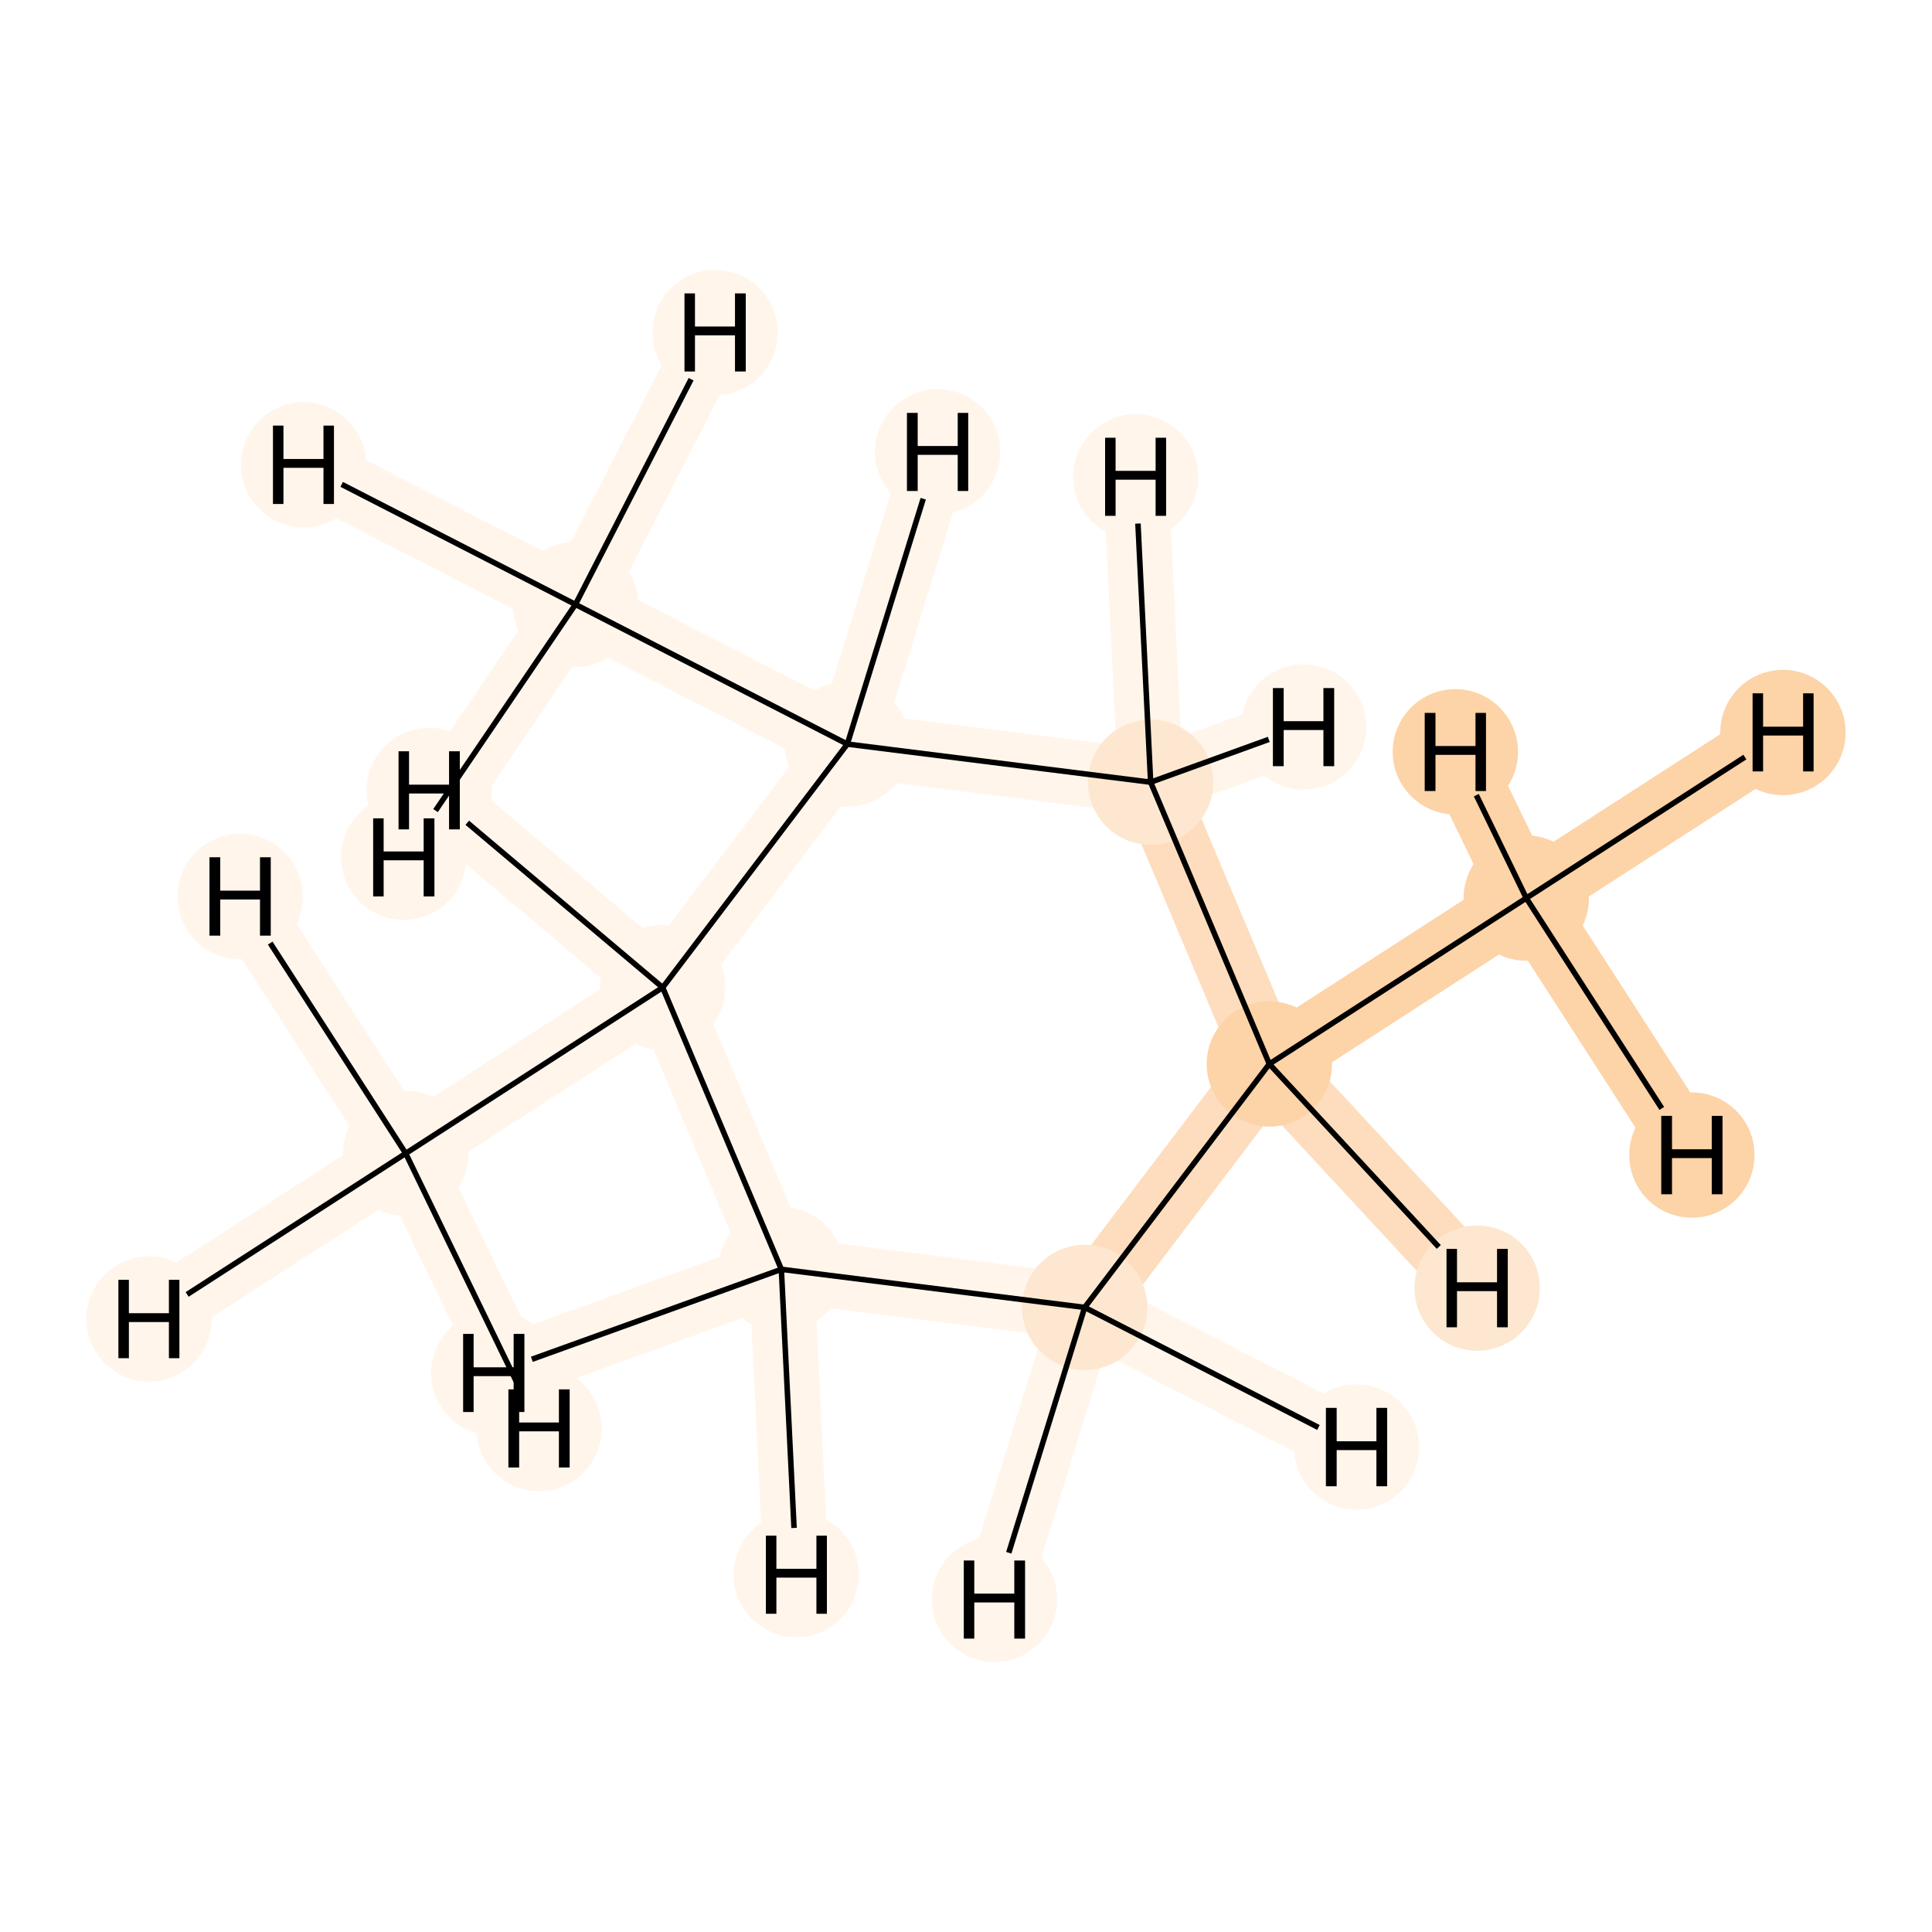 <?xml version='1.0' encoding='iso-8859-1'?>
<svg version='1.1' baseProfile='full'
              xmlns='http://www.w3.org/2000/svg'
                      xmlns:rdkit='http://www.rdkit.org/xml'
                      xmlns:xlink='http://www.w3.org/1999/xlink'
                  xml:space='preserve'
width='700px' height='700px' viewBox='0 0 700 700'>
<!-- END OF HEADER -->
<rect style='opacity:1.0;fill:#FFFFFF;stroke:none' width='700.0' height='700.0' x='0.0' y='0.0'> </rect>
<path d='M 553.0,325.4 L 459.9,385.5' style='fill:none;fill-rule:evenodd;stroke:#FDD3A8;stroke-width:23.6px;stroke-linecap:butt;stroke-linejoin:miter;stroke-opacity:1' />
<path d='M 553.0,325.4 L 646.0,265.4' style='fill:none;fill-rule:evenodd;stroke:#FDD3A8;stroke-width:23.6px;stroke-linecap:butt;stroke-linejoin:miter;stroke-opacity:1' />
<path d='M 553.0,325.4 L 613.0,418.5' style='fill:none;fill-rule:evenodd;stroke:#FDD3A8;stroke-width:23.6px;stroke-linecap:butt;stroke-linejoin:miter;stroke-opacity:1' />
<path d='M 553.0,325.4 L 527.3,272.4' style='fill:none;fill-rule:evenodd;stroke:#FDD3A8;stroke-width:23.6px;stroke-linecap:butt;stroke-linejoin:miter;stroke-opacity:1' />
<path d='M 459.9,385.5 L 393.0,473.7' style='fill:none;fill-rule:evenodd;stroke:#FDDDBD;stroke-width:23.6px;stroke-linecap:butt;stroke-linejoin:miter;stroke-opacity:1' />
<path d='M 459.9,385.5 L 416.9,283.4' style='fill:none;fill-rule:evenodd;stroke:#FDDDBD;stroke-width:23.6px;stroke-linecap:butt;stroke-linejoin:miter;stroke-opacity:1' />
<path d='M 459.9,385.5 L 535.2,466.7' style='fill:none;fill-rule:evenodd;stroke:#FDDDBD;stroke-width:23.6px;stroke-linecap:butt;stroke-linejoin:miter;stroke-opacity:1' />
<path d='M 393.0,473.7 L 283.1,459.9' style='fill:none;fill-rule:evenodd;stroke:#FFF5EB;stroke-width:23.6px;stroke-linecap:butt;stroke-linejoin:miter;stroke-opacity:1' />
<path d='M 393.0,473.7 L 491.5,524.3' style='fill:none;fill-rule:evenodd;stroke:#FFF5EB;stroke-width:23.6px;stroke-linecap:butt;stroke-linejoin:miter;stroke-opacity:1' />
<path d='M 393.0,473.7 L 360.3,579.5' style='fill:none;fill-rule:evenodd;stroke:#FFF5EB;stroke-width:23.6px;stroke-linecap:butt;stroke-linejoin:miter;stroke-opacity:1' />
<path d='M 283.1,459.9 L 240.1,357.8' style='fill:none;fill-rule:evenodd;stroke:#FFF5EB;stroke-width:23.6px;stroke-linecap:butt;stroke-linejoin:miter;stroke-opacity:1' />
<path d='M 283.1,459.9 L 288.5,570.5' style='fill:none;fill-rule:evenodd;stroke:#FFF5EB;stroke-width:23.6px;stroke-linecap:butt;stroke-linejoin:miter;stroke-opacity:1' />
<path d='M 283.1,459.9 L 178.9,497.5' style='fill:none;fill-rule:evenodd;stroke:#FFF5EB;stroke-width:23.6px;stroke-linecap:butt;stroke-linejoin:miter;stroke-opacity:1' />
<path d='M 240.1,357.8 L 307.0,269.6' style='fill:none;fill-rule:evenodd;stroke:#FFF5EB;stroke-width:23.6px;stroke-linecap:butt;stroke-linejoin:miter;stroke-opacity:1' />
<path d='M 240.1,357.8 L 147.0,417.9' style='fill:none;fill-rule:evenodd;stroke:#FFF5EB;stroke-width:23.6px;stroke-linecap:butt;stroke-linejoin:miter;stroke-opacity:1' />
<path d='M 240.1,357.8 L 155.5,286.4' style='fill:none;fill-rule:evenodd;stroke:#FFF5EB;stroke-width:23.6px;stroke-linecap:butt;stroke-linejoin:miter;stroke-opacity:1' />
<path d='M 307.0,269.6 L 416.9,283.4' style='fill:none;fill-rule:evenodd;stroke:#FFF5EB;stroke-width:23.6px;stroke-linecap:butt;stroke-linejoin:miter;stroke-opacity:1' />
<path d='M 307.0,269.6 L 208.5,219.0' style='fill:none;fill-rule:evenodd;stroke:#FFF5EB;stroke-width:23.6px;stroke-linecap:butt;stroke-linejoin:miter;stroke-opacity:1' />
<path d='M 307.0,269.6 L 339.7,163.7' style='fill:none;fill-rule:evenodd;stroke:#FFF5EB;stroke-width:23.6px;stroke-linecap:butt;stroke-linejoin:miter;stroke-opacity:1' />
<path d='M 416.9,283.4 L 411.5,172.8' style='fill:none;fill-rule:evenodd;stroke:#FFF5EB;stroke-width:23.6px;stroke-linecap:butt;stroke-linejoin:miter;stroke-opacity:1' />
<path d='M 416.9,283.4 L 472.3,263.4' style='fill:none;fill-rule:evenodd;stroke:#FFF5EB;stroke-width:23.6px;stroke-linecap:butt;stroke-linejoin:miter;stroke-opacity:1' />
<path d='M 208.5,219.0 L 110.0,168.4' style='fill:none;fill-rule:evenodd;stroke:#FFF5EB;stroke-width:23.6px;stroke-linecap:butt;stroke-linejoin:miter;stroke-opacity:1' />
<path d='M 208.5,219.0 L 259.1,120.5' style='fill:none;fill-rule:evenodd;stroke:#FFF5EB;stroke-width:23.6px;stroke-linecap:butt;stroke-linejoin:miter;stroke-opacity:1' />
<path d='M 208.5,219.0 L 146.3,310.6' style='fill:none;fill-rule:evenodd;stroke:#FFF5EB;stroke-width:23.6px;stroke-linecap:butt;stroke-linejoin:miter;stroke-opacity:1' />
<path d='M 147.0,417.9 L 54.0,477.9' style='fill:none;fill-rule:evenodd;stroke:#FFF5EB;stroke-width:23.6px;stroke-linecap:butt;stroke-linejoin:miter;stroke-opacity:1' />
<path d='M 147.0,417.9 L 87.0,324.8' style='fill:none;fill-rule:evenodd;stroke:#FFF5EB;stroke-width:23.6px;stroke-linecap:butt;stroke-linejoin:miter;stroke-opacity:1' />
<path d='M 147.0,417.9 L 195.3,517.6' style='fill:none;fill-rule:evenodd;stroke:#FFF5EB;stroke-width:23.6px;stroke-linecap:butt;stroke-linejoin:miter;stroke-opacity:1' />
<ellipse cx='553.0' cy='325.4' rx='22.2' ry='22.2'  style='fill:#FDD3A8;fill-rule:evenodd;stroke:#FDD3A8;stroke-width:1.0px;stroke-linecap:butt;stroke-linejoin:miter;stroke-opacity:1' />
<ellipse cx='459.9' cy='385.5' rx='22.2' ry='22.2'  style='fill:#FDD3A8;fill-rule:evenodd;stroke:#FDD3A8;stroke-width:1.0px;stroke-linecap:butt;stroke-linejoin:miter;stroke-opacity:1' />
<ellipse cx='393.0' cy='473.7' rx='22.2' ry='22.2'  style='fill:#FEE7D0;fill-rule:evenodd;stroke:#FEE7D0;stroke-width:1.0px;stroke-linecap:butt;stroke-linejoin:miter;stroke-opacity:1' />
<ellipse cx='283.1' cy='459.9' rx='22.2' ry='22.2'  style='fill:#FFF5EB;fill-rule:evenodd;stroke:#FFF5EB;stroke-width:1.0px;stroke-linecap:butt;stroke-linejoin:miter;stroke-opacity:1' />
<ellipse cx='240.1' cy='357.8' rx='22.2' ry='22.2'  style='fill:#FFF5EB;fill-rule:evenodd;stroke:#FFF5EB;stroke-width:1.0px;stroke-linecap:butt;stroke-linejoin:miter;stroke-opacity:1' />
<ellipse cx='307.0' cy='269.6' rx='22.2' ry='22.2'  style='fill:#FFF5EB;fill-rule:evenodd;stroke:#FFF5EB;stroke-width:1.0px;stroke-linecap:butt;stroke-linejoin:miter;stroke-opacity:1' />
<ellipse cx='416.9' cy='283.4' rx='22.2' ry='22.2'  style='fill:#FEE7D0;fill-rule:evenodd;stroke:#FEE7D0;stroke-width:1.0px;stroke-linecap:butt;stroke-linejoin:miter;stroke-opacity:1' />
<ellipse cx='208.5' cy='219.0' rx='22.2' ry='22.2'  style='fill:#FFF5EB;fill-rule:evenodd;stroke:#FFF5EB;stroke-width:1.0px;stroke-linecap:butt;stroke-linejoin:miter;stroke-opacity:1' />
<ellipse cx='147.0' cy='417.9' rx='22.2' ry='22.2'  style='fill:#FFF5EB;fill-rule:evenodd;stroke:#FFF5EB;stroke-width:1.0px;stroke-linecap:butt;stroke-linejoin:miter;stroke-opacity:1' />
<ellipse cx='646.0' cy='265.4' rx='22.2' ry='22.2'  style='fill:#FDD3A8;fill-rule:evenodd;stroke:#FDD3A8;stroke-width:1.0px;stroke-linecap:butt;stroke-linejoin:miter;stroke-opacity:1' />
<ellipse cx='613.0' cy='418.5' rx='22.2' ry='22.2'  style='fill:#FDD3A8;fill-rule:evenodd;stroke:#FDD3A8;stroke-width:1.0px;stroke-linecap:butt;stroke-linejoin:miter;stroke-opacity:1' />
<ellipse cx='527.3' cy='272.4' rx='22.2' ry='22.2'  style='fill:#FDD3A8;fill-rule:evenodd;stroke:#FDD3A8;stroke-width:1.0px;stroke-linecap:butt;stroke-linejoin:miter;stroke-opacity:1' />
<ellipse cx='535.2' cy='466.7' rx='22.2' ry='22.2'  style='fill:#FEE7D0;fill-rule:evenodd;stroke:#FEE7D0;stroke-width:1.0px;stroke-linecap:butt;stroke-linejoin:miter;stroke-opacity:1' />
<ellipse cx='491.5' cy='524.3' rx='22.2' ry='22.2'  style='fill:#FFF5EB;fill-rule:evenodd;stroke:#FFF5EB;stroke-width:1.0px;stroke-linecap:butt;stroke-linejoin:miter;stroke-opacity:1' />
<ellipse cx='360.3' cy='579.5' rx='22.2' ry='22.2'  style='fill:#FFF5EB;fill-rule:evenodd;stroke:#FFF5EB;stroke-width:1.0px;stroke-linecap:butt;stroke-linejoin:miter;stroke-opacity:1' />
<ellipse cx='288.5' cy='570.5' rx='22.2' ry='22.2'  style='fill:#FFF5EB;fill-rule:evenodd;stroke:#FFF5EB;stroke-width:1.0px;stroke-linecap:butt;stroke-linejoin:miter;stroke-opacity:1' />
<ellipse cx='178.9' cy='497.5' rx='22.2' ry='22.2'  style='fill:#FFF5EB;fill-rule:evenodd;stroke:#FFF5EB;stroke-width:1.0px;stroke-linecap:butt;stroke-linejoin:miter;stroke-opacity:1' />
<ellipse cx='155.5' cy='286.4' rx='22.2' ry='22.2'  style='fill:#FFF5EB;fill-rule:evenodd;stroke:#FFF5EB;stroke-width:1.0px;stroke-linecap:butt;stroke-linejoin:miter;stroke-opacity:1' />
<ellipse cx='339.7' cy='163.7' rx='22.2' ry='22.2'  style='fill:#FFF5EB;fill-rule:evenodd;stroke:#FFF5EB;stroke-width:1.0px;stroke-linecap:butt;stroke-linejoin:miter;stroke-opacity:1' />
<ellipse cx='411.5' cy='172.8' rx='22.2' ry='22.2'  style='fill:#FFF5EB;fill-rule:evenodd;stroke:#FFF5EB;stroke-width:1.0px;stroke-linecap:butt;stroke-linejoin:miter;stroke-opacity:1' />
<ellipse cx='472.3' cy='263.4' rx='22.2' ry='22.2'  style='fill:#FFF5EB;fill-rule:evenodd;stroke:#FFF5EB;stroke-width:1.0px;stroke-linecap:butt;stroke-linejoin:miter;stroke-opacity:1' />
<ellipse cx='110.0' cy='168.4' rx='22.2' ry='22.2'  style='fill:#FFF5EB;fill-rule:evenodd;stroke:#FFF5EB;stroke-width:1.0px;stroke-linecap:butt;stroke-linejoin:miter;stroke-opacity:1' />
<ellipse cx='259.1' cy='120.5' rx='22.2' ry='22.2'  style='fill:#FFF5EB;fill-rule:evenodd;stroke:#FFF5EB;stroke-width:1.0px;stroke-linecap:butt;stroke-linejoin:miter;stroke-opacity:1' />
<ellipse cx='146.3' cy='310.6' rx='22.2' ry='22.2'  style='fill:#FFF5EB;fill-rule:evenodd;stroke:#FFF5EB;stroke-width:1.0px;stroke-linecap:butt;stroke-linejoin:miter;stroke-opacity:1' />
<ellipse cx='54.0' cy='477.9' rx='22.2' ry='22.2'  style='fill:#FFF5EB;fill-rule:evenodd;stroke:#FFF5EB;stroke-width:1.0px;stroke-linecap:butt;stroke-linejoin:miter;stroke-opacity:1' />
<ellipse cx='87.0' cy='324.8' rx='22.2' ry='22.2'  style='fill:#FFF5EB;fill-rule:evenodd;stroke:#FFF5EB;stroke-width:1.0px;stroke-linecap:butt;stroke-linejoin:miter;stroke-opacity:1' />
<ellipse cx='195.3' cy='517.6' rx='22.2' ry='22.2'  style='fill:#FFF5EB;fill-rule:evenodd;stroke:#FFF5EB;stroke-width:1.0px;stroke-linecap:butt;stroke-linejoin:miter;stroke-opacity:1' />
<path class='bond-0 atom-0 atom-1' d='M 553.0,325.4 L 459.9,385.5' style='fill:none;fill-rule:evenodd;stroke:#000000;stroke-width:2.0px;stroke-linecap:butt;stroke-linejoin:miter;stroke-opacity:1' />
<path class='bond-9 atom-0 atom-9' d='M 553.0,325.4 L 632.2,274.3' style='fill:none;fill-rule:evenodd;stroke:#000000;stroke-width:2.0px;stroke-linecap:butt;stroke-linejoin:miter;stroke-opacity:1' />
<path class='bond-10 atom-0 atom-10' d='M 553.0,325.4 L 602.1,401.6' style='fill:none;fill-rule:evenodd;stroke:#000000;stroke-width:2.0px;stroke-linecap:butt;stroke-linejoin:miter;stroke-opacity:1' />
<path class='bond-11 atom-0 atom-11' d='M 553.0,325.4 L 534.9,288.1' style='fill:none;fill-rule:evenodd;stroke:#000000;stroke-width:2.0px;stroke-linecap:butt;stroke-linejoin:miter;stroke-opacity:1' />
<path class='bond-1 atom-1 atom-2' d='M 459.9,385.5 L 393.0,473.7' style='fill:none;fill-rule:evenodd;stroke:#000000;stroke-width:2.0px;stroke-linecap:butt;stroke-linejoin:miter;stroke-opacity:1' />
<path class='bond-8 atom-6 atom-1' d='M 416.9,283.4 L 459.9,385.5' style='fill:none;fill-rule:evenodd;stroke:#000000;stroke-width:2.0px;stroke-linecap:butt;stroke-linejoin:miter;stroke-opacity:1' />
<path class='bond-12 atom-1 atom-12' d='M 459.9,385.5 L 521.3,451.8' style='fill:none;fill-rule:evenodd;stroke:#000000;stroke-width:2.0px;stroke-linecap:butt;stroke-linejoin:miter;stroke-opacity:1' />
<path class='bond-2 atom-2 atom-3' d='M 393.0,473.7 L 283.1,459.9' style='fill:none;fill-rule:evenodd;stroke:#000000;stroke-width:2.0px;stroke-linecap:butt;stroke-linejoin:miter;stroke-opacity:1' />
<path class='bond-13 atom-2 atom-13' d='M 393.0,473.7 L 477.7,517.2' style='fill:none;fill-rule:evenodd;stroke:#000000;stroke-width:2.0px;stroke-linecap:butt;stroke-linejoin:miter;stroke-opacity:1' />
<path class='bond-14 atom-2 atom-14' d='M 393.0,473.7 L 365.5,562.6' style='fill:none;fill-rule:evenodd;stroke:#000000;stroke-width:2.0px;stroke-linecap:butt;stroke-linejoin:miter;stroke-opacity:1' />
<path class='bond-3 atom-3 atom-4' d='M 283.1,459.9 L 240.1,357.8' style='fill:none;fill-rule:evenodd;stroke:#000000;stroke-width:2.0px;stroke-linecap:butt;stroke-linejoin:miter;stroke-opacity:1' />
<path class='bond-15 atom-3 atom-15' d='M 283.1,459.9 L 287.7,553.6' style='fill:none;fill-rule:evenodd;stroke:#000000;stroke-width:2.0px;stroke-linecap:butt;stroke-linejoin:miter;stroke-opacity:1' />
<path class='bond-16 atom-3 atom-16' d='M 283.1,459.9 L 192.7,492.5' style='fill:none;fill-rule:evenodd;stroke:#000000;stroke-width:2.0px;stroke-linecap:butt;stroke-linejoin:miter;stroke-opacity:1' />
<path class='bond-4 atom-4 atom-5' d='M 240.1,357.8 L 307.0,269.6' style='fill:none;fill-rule:evenodd;stroke:#000000;stroke-width:2.0px;stroke-linecap:butt;stroke-linejoin:miter;stroke-opacity:1' />
<path class='bond-7 atom-4 atom-8' d='M 240.1,357.8 L 147.0,417.9' style='fill:none;fill-rule:evenodd;stroke:#000000;stroke-width:2.0px;stroke-linecap:butt;stroke-linejoin:miter;stroke-opacity:1' />
<path class='bond-17 atom-4 atom-17' d='M 240.1,357.8 L 169.3,298.1' style='fill:none;fill-rule:evenodd;stroke:#000000;stroke-width:2.0px;stroke-linecap:butt;stroke-linejoin:miter;stroke-opacity:1' />
<path class='bond-5 atom-5 atom-6' d='M 307.0,269.6 L 416.9,283.4' style='fill:none;fill-rule:evenodd;stroke:#000000;stroke-width:2.0px;stroke-linecap:butt;stroke-linejoin:miter;stroke-opacity:1' />
<path class='bond-6 atom-5 atom-7' d='M 307.0,269.6 L 208.5,219.0' style='fill:none;fill-rule:evenodd;stroke:#000000;stroke-width:2.0px;stroke-linecap:butt;stroke-linejoin:miter;stroke-opacity:1' />
<path class='bond-18 atom-5 atom-18' d='M 307.0,269.6 L 334.5,180.7' style='fill:none;fill-rule:evenodd;stroke:#000000;stroke-width:2.0px;stroke-linecap:butt;stroke-linejoin:miter;stroke-opacity:1' />
<path class='bond-19 atom-6 atom-19' d='M 416.9,283.4 L 412.3,189.7' style='fill:none;fill-rule:evenodd;stroke:#000000;stroke-width:2.0px;stroke-linecap:butt;stroke-linejoin:miter;stroke-opacity:1' />
<path class='bond-20 atom-6 atom-20' d='M 416.9,283.4 L 459.7,267.9' style='fill:none;fill-rule:evenodd;stroke:#000000;stroke-width:2.0px;stroke-linecap:butt;stroke-linejoin:miter;stroke-opacity:1' />
<path class='bond-21 atom-7 atom-21' d='M 208.5,219.0 L 123.8,175.5' style='fill:none;fill-rule:evenodd;stroke:#000000;stroke-width:2.0px;stroke-linecap:butt;stroke-linejoin:miter;stroke-opacity:1' />
<path class='bond-22 atom-7 atom-22' d='M 208.5,219.0 L 250.4,137.4' style='fill:none;fill-rule:evenodd;stroke:#000000;stroke-width:2.0px;stroke-linecap:butt;stroke-linejoin:miter;stroke-opacity:1' />
<path class='bond-23 atom-7 atom-23' d='M 208.5,219.0 L 157.8,293.7' style='fill:none;fill-rule:evenodd;stroke:#000000;stroke-width:2.0px;stroke-linecap:butt;stroke-linejoin:miter;stroke-opacity:1' />
<path class='bond-24 atom-8 atom-24' d='M 147.0,417.9 L 67.8,469.0' style='fill:none;fill-rule:evenodd;stroke:#000000;stroke-width:2.0px;stroke-linecap:butt;stroke-linejoin:miter;stroke-opacity:1' />
<path class='bond-25 atom-8 atom-25' d='M 147.0,417.9 L 97.9,341.7' style='fill:none;fill-rule:evenodd;stroke:#000000;stroke-width:2.0px;stroke-linecap:butt;stroke-linejoin:miter;stroke-opacity:1' />
<path class='bond-26 atom-8 atom-26' d='M 147.0,417.9 L 187.1,500.6' style='fill:none;fill-rule:evenodd;stroke:#000000;stroke-width:2.0px;stroke-linecap:butt;stroke-linejoin:miter;stroke-opacity:1' />
<path  class='atom-9' d='M 635.0 251.2
L 638.8 251.2
L 638.8 263.3
L 653.3 263.3
L 653.3 251.2
L 657.1 251.2
L 657.1 279.5
L 653.3 279.5
L 653.3 266.5
L 638.8 266.5
L 638.8 279.5
L 635.0 279.5
L 635.0 251.2
' fill='#000000'/>
<path  class='atom-10' d='M 601.9 404.3
L 605.8 404.3
L 605.8 416.4
L 620.2 416.4
L 620.2 404.3
L 624.1 404.3
L 624.1 432.7
L 620.2 432.7
L 620.2 419.6
L 605.8 419.6
L 605.8 432.7
L 601.9 432.7
L 601.9 404.3
' fill='#000000'/>
<path  class='atom-11' d='M 516.2 258.3
L 520.1 258.3
L 520.1 270.3
L 534.6 270.3
L 534.6 258.3
L 538.4 258.3
L 538.4 286.6
L 534.6 286.6
L 534.6 273.5
L 520.1 273.5
L 520.1 286.6
L 516.2 286.6
L 516.2 258.3
' fill='#000000'/>
<path  class='atom-12' d='M 524.1 452.5
L 527.9 452.5
L 527.9 464.6
L 542.4 464.6
L 542.4 452.5
L 546.3 452.5
L 546.3 480.9
L 542.4 480.9
L 542.4 467.8
L 527.9 467.8
L 527.9 480.9
L 524.1 480.9
L 524.1 452.5
' fill='#000000'/>
<path  class='atom-13' d='M 480.4 510.1
L 484.3 510.1
L 484.3 522.2
L 498.7 522.2
L 498.7 510.1
L 502.6 510.1
L 502.6 538.5
L 498.7 538.5
L 498.7 525.4
L 484.3 525.4
L 484.3 538.5
L 480.4 538.5
L 480.4 510.1
' fill='#000000'/>
<path  class='atom-14' d='M 349.2 565.4
L 353.0 565.4
L 353.0 577.4
L 367.5 577.4
L 367.5 565.4
L 371.4 565.4
L 371.4 593.7
L 367.5 593.7
L 367.5 580.6
L 353.0 580.6
L 353.0 593.7
L 349.2 593.7
L 349.2 565.4
' fill='#000000'/>
<path  class='atom-15' d='M 277.5 556.4
L 281.3 556.4
L 281.3 568.4
L 295.8 568.4
L 295.8 556.4
L 299.6 556.4
L 299.6 584.7
L 295.8 584.7
L 295.8 571.6
L 281.3 571.6
L 281.3 584.7
L 277.5 584.7
L 277.5 556.4
' fill='#000000'/>
<path  class='atom-16' d='M 167.8 483.3
L 171.6 483.3
L 171.6 495.4
L 186.1 495.4
L 186.1 483.3
L 190.0 483.3
L 190.0 511.6
L 186.1 511.6
L 186.1 498.6
L 171.6 498.6
L 171.6 511.6
L 167.8 511.6
L 167.8 483.3
' fill='#000000'/>
<path  class='atom-17' d='M 144.4 272.2
L 148.2 272.2
L 148.2 284.3
L 162.7 284.3
L 162.7 272.2
L 166.6 272.2
L 166.6 300.5
L 162.7 300.5
L 162.7 287.5
L 148.2 287.5
L 148.2 300.5
L 144.4 300.5
L 144.4 272.2
' fill='#000000'/>
<path  class='atom-18' d='M 328.6 149.6
L 332.5 149.6
L 332.5 161.6
L 347.0 161.6
L 347.0 149.6
L 350.8 149.6
L 350.8 177.9
L 347.0 177.9
L 347.0 164.8
L 332.5 164.8
L 332.5 177.9
L 328.6 177.9
L 328.6 149.6
' fill='#000000'/>
<path  class='atom-19' d='M 400.4 158.6
L 404.2 158.6
L 404.2 170.6
L 418.7 170.6
L 418.7 158.6
L 422.5 158.6
L 422.5 186.9
L 418.7 186.9
L 418.7 173.8
L 404.2 173.8
L 404.2 186.9
L 400.4 186.9
L 400.4 158.6
' fill='#000000'/>
<path  class='atom-20' d='M 461.2 249.3
L 465.1 249.3
L 465.1 261.3
L 479.5 261.3
L 479.5 249.3
L 483.4 249.3
L 483.4 277.6
L 479.5 277.6
L 479.5 264.5
L 465.1 264.5
L 465.1 277.6
L 461.2 277.6
L 461.2 249.3
' fill='#000000'/>
<path  class='atom-21' d='M 98.9 154.2
L 102.7 154.2
L 102.7 166.3
L 117.2 166.3
L 117.2 154.2
L 121.0 154.2
L 121.0 182.6
L 117.2 182.6
L 117.2 169.5
L 102.7 169.5
L 102.7 182.6
L 98.9 182.6
L 98.9 154.2
' fill='#000000'/>
<path  class='atom-22' d='M 248.0 106.3
L 251.8 106.3
L 251.8 118.3
L 266.3 118.3
L 266.3 106.3
L 270.2 106.3
L 270.2 134.6
L 266.3 134.6
L 266.3 121.5
L 251.8 121.5
L 251.8 134.6
L 248.0 134.6
L 248.0 106.3
' fill='#000000'/>
<path  class='atom-23' d='M 135.2 296.5
L 139.0 296.5
L 139.0 308.5
L 153.5 308.5
L 153.5 296.5
L 157.4 296.5
L 157.4 324.8
L 153.5 324.8
L 153.5 311.7
L 139.0 311.7
L 139.0 324.8
L 135.2 324.8
L 135.2 296.5
' fill='#000000'/>
<path  class='atom-24' d='M 42.9 463.7
L 46.7 463.7
L 46.7 475.8
L 61.2 475.8
L 61.2 463.7
L 65.0 463.7
L 65.0 492.1
L 61.2 492.1
L 61.2 479.0
L 46.7 479.0
L 46.7 492.1
L 42.9 492.1
L 42.9 463.7
' fill='#000000'/>
<path  class='atom-25' d='M 75.9 310.6
L 79.8 310.6
L 79.8 322.7
L 94.2 322.7
L 94.2 310.6
L 98.1 310.6
L 98.1 339.0
L 94.2 339.0
L 94.2 325.9
L 79.8 325.9
L 79.8 339.0
L 75.9 339.0
L 75.9 310.6
' fill='#000000'/>
<path  class='atom-26' d='M 184.2 503.4
L 188.1 503.4
L 188.1 515.4
L 202.5 515.4
L 202.5 503.4
L 206.4 503.4
L 206.4 531.7
L 202.5 531.7
L 202.5 518.6
L 188.1 518.6
L 188.1 531.7
L 184.2 531.7
L 184.2 503.4
' fill='#000000'/>
</svg>

